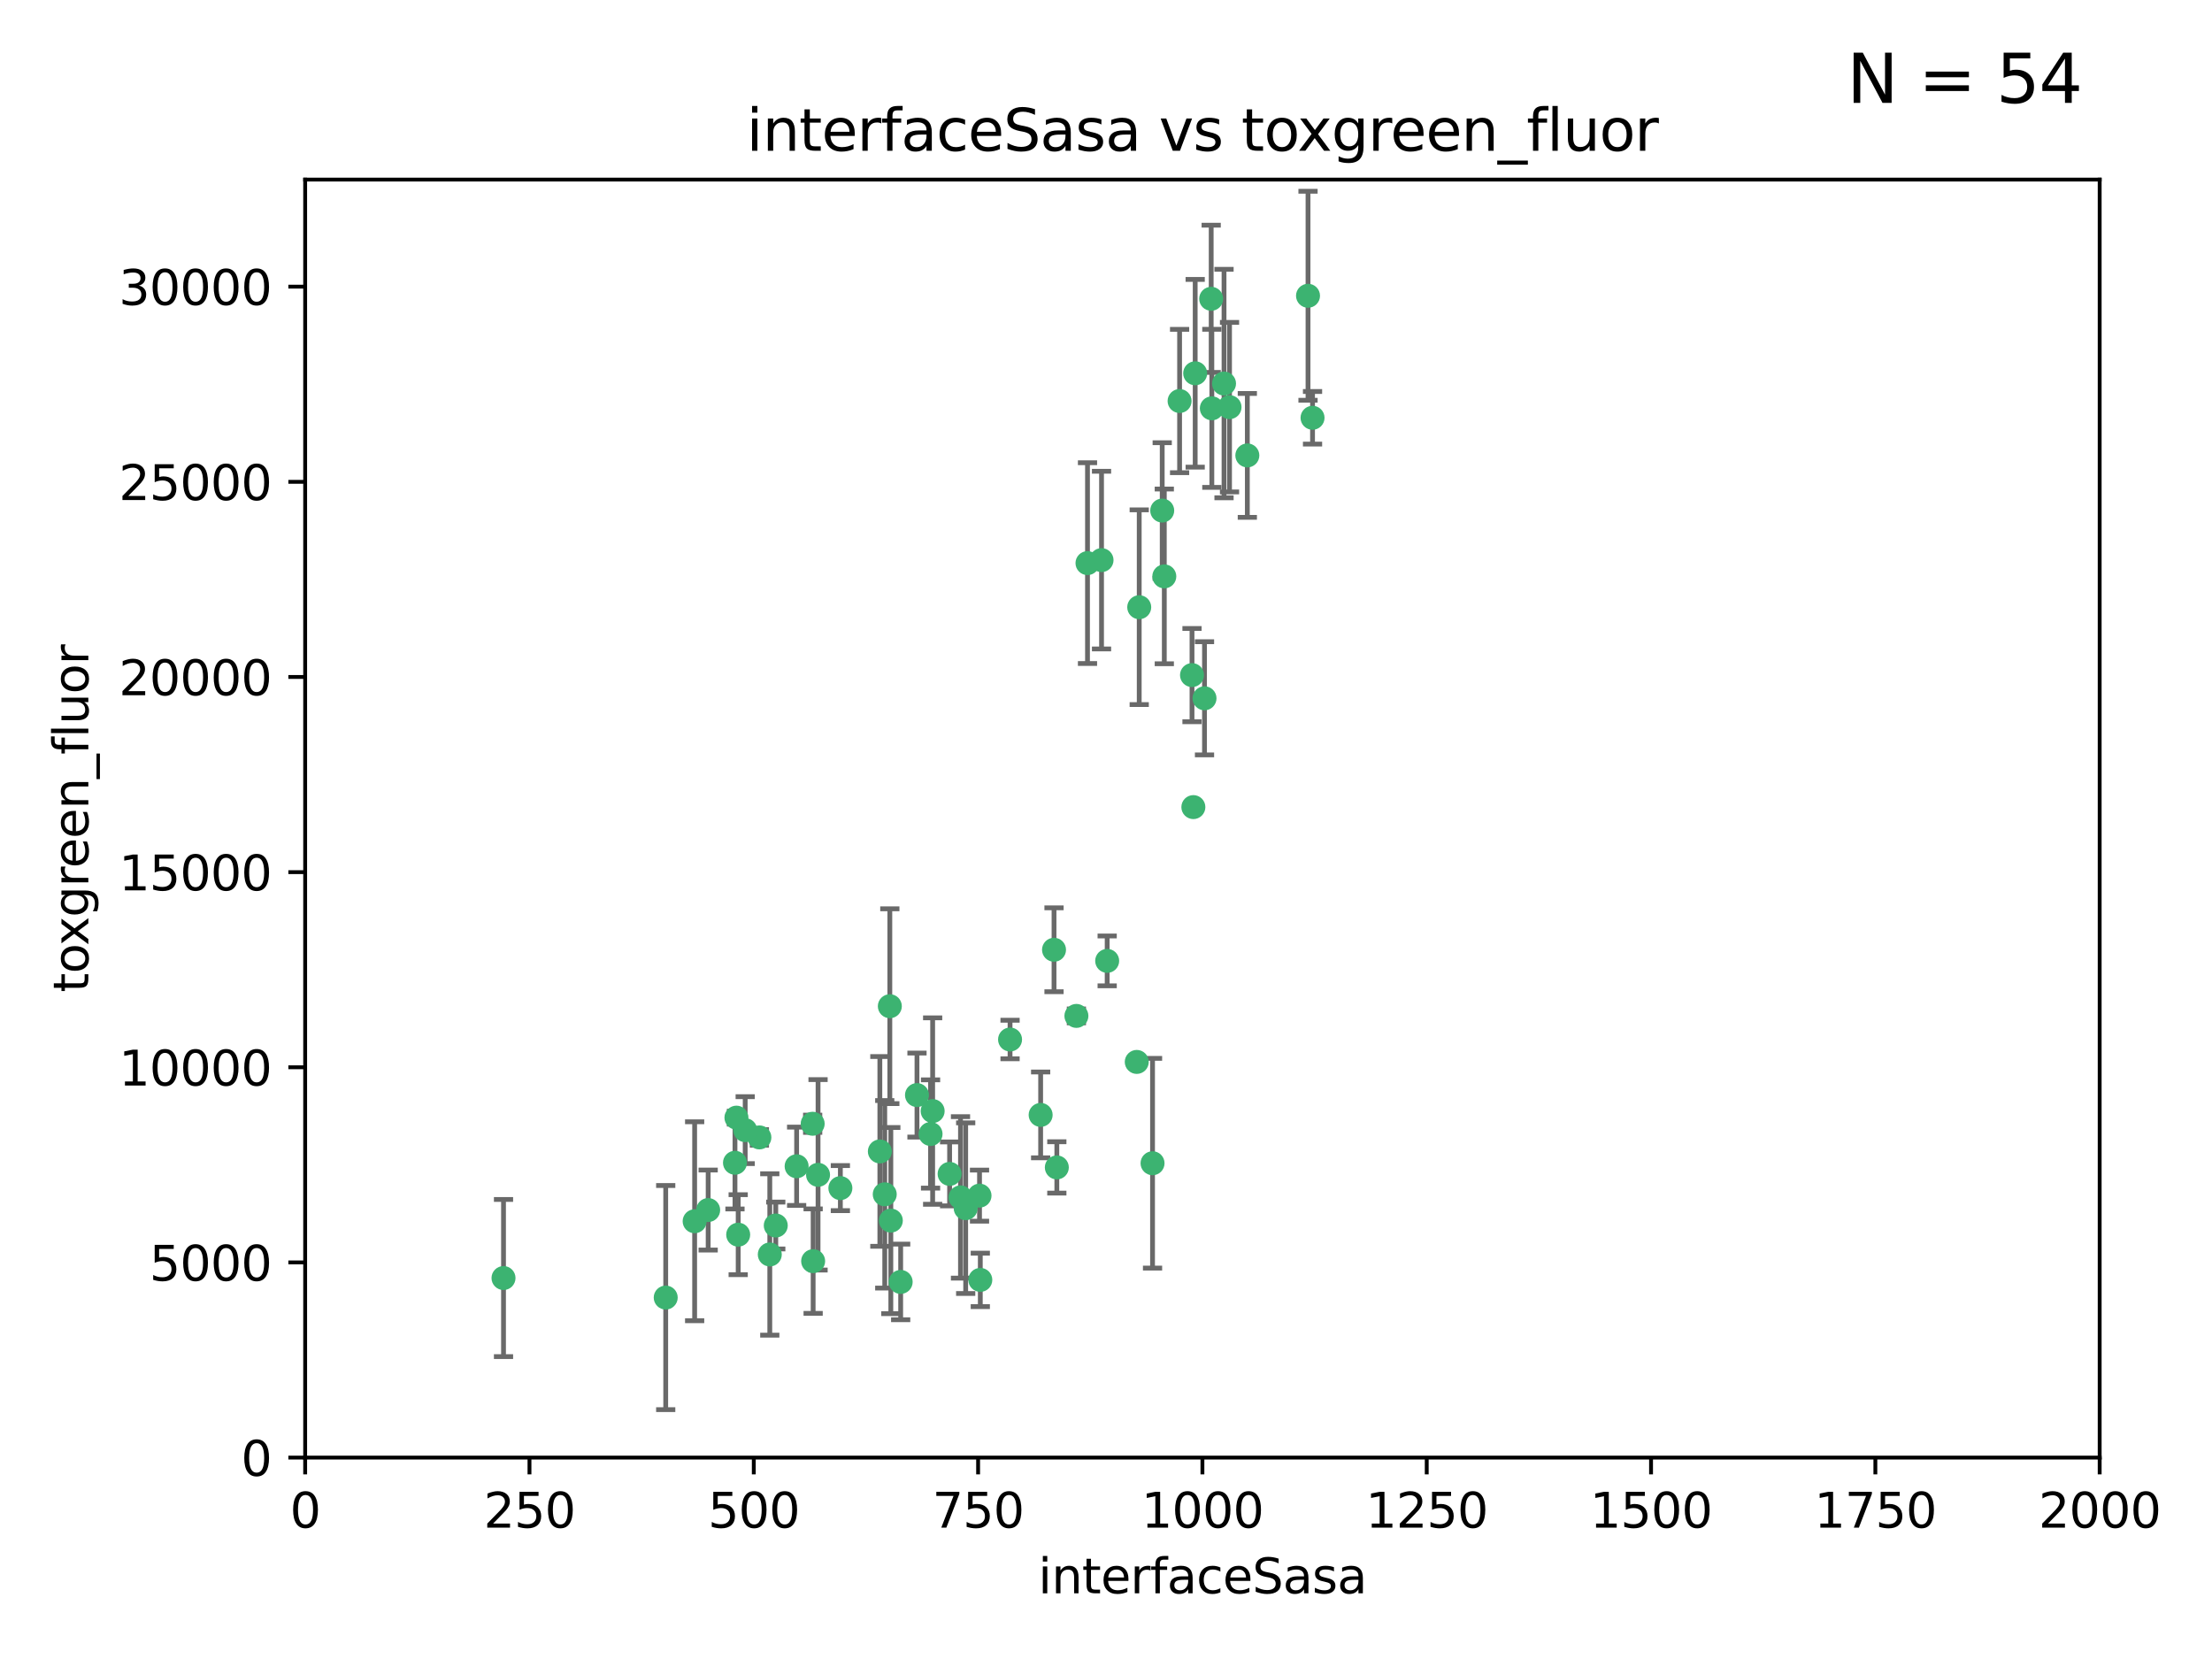 <?xml version="1.0" encoding="utf-8" standalone="no"?>
<!DOCTYPE svg PUBLIC "-//W3C//DTD SVG 1.1//EN"
  "http://www.w3.org/Graphics/SVG/1.1/DTD/svg11.dtd">
<svg xmlns:xlink="http://www.w3.org/1999/xlink" width="460.8pt" height="345.6pt" viewBox="0 0 460.8 345.6" xmlns="http://www.w3.org/2000/svg" version="1.1">
 <defs>
  <style type="text/css">*{stroke-linejoin: round; stroke-linecap: butt}</style>
 </defs>
 <g id="figure_1">
  <g id="patch_1">
   <path d="M 0 345.6 
L 460.8 345.6 
L 460.8 0 
L 0 0 
z
" style="fill: #ffffff"/>
  </g>
  <g id="axes_1">
   <g id="patch_2">
    <path d="M 63.571 303.64 
L 437.4 303.64 
L 437.4 37.411 
L 63.571 37.411 
z
" style="fill: #ffffff"/>
   </g>
   <g id="PathCollection_1">
    <defs>
     <path id="ma8e0137830" d="M 0 1.118 
C 0.297 1.118 0.581 1 0.791 0.791 
C 1 0.581 1.118 0.297 1.118 0 
C 1.118 -0.297 1 -0.581 0.791 -0.791 
C 0.581 -1 0.297 -1.118 0 -1.118 
C -0.297 -1.118 -0.581 -1 -0.791 -0.791 
C -1 -0.581 -1.118 -0.297 -1.118 0 
C -1.118 0.297 -1 0.581 -0.791 0.791 
C -0.581 1 -0.297 1.118 0 1.118 
z
" style="stroke: #3cb371"/>
    </defs>
    <g clip-path="url(#p3d134bf6c6)">
     <use xlink:href="#ma8e0137830" x="272.484" y="61.614" style="fill: #3cb371; stroke: #3cb371"/>
     <use xlink:href="#ma8e0137830" x="242.11" y="106.358" style="fill: #3cb371; stroke: #3cb371"/>
     <use xlink:href="#ma8e0137830" x="252.448" y="85.062" style="fill: #3cb371; stroke: #3cb371"/>
     <use xlink:href="#ma8e0137830" x="254.987" y="79.9" style="fill: #3cb371; stroke: #3cb371"/>
     <use xlink:href="#ma8e0137830" x="273.426" y="87.031" style="fill: #3cb371; stroke: #3cb371"/>
     <use xlink:href="#ma8e0137830" x="250.921" y="145.468" style="fill: #3cb371; stroke: #3cb371"/>
     <use xlink:href="#ma8e0137830" x="229.469" y="116.682" style="fill: #3cb371; stroke: #3cb371"/>
     <use xlink:href="#ma8e0137830" x="226.546" y="117.306" style="fill: #3cb371; stroke: #3cb371"/>
     <use xlink:href="#ma8e0137830" x="252.312" y="62.244" style="fill: #3cb371; stroke: #3cb371"/>
     <use xlink:href="#ma8e0137830" x="230.645" y="200.168" style="fill: #3cb371; stroke: #3cb371"/>
     <use xlink:href="#ma8e0137830" x="259.843" y="94.872" style="fill: #3cb371; stroke: #3cb371"/>
     <use xlink:href="#ma8e0137830" x="248.317" y="140.634" style="fill: #3cb371; stroke: #3cb371"/>
     <use xlink:href="#ma8e0137830" x="242.546" y="120.071" style="fill: #3cb371; stroke: #3cb371"/>
     <use xlink:href="#ma8e0137830" x="248.979" y="77.763" style="fill: #3cb371; stroke: #3cb371"/>
     <use xlink:href="#ma8e0137830" x="256.134" y="84.817" style="fill: #3cb371; stroke: #3cb371"/>
     <use xlink:href="#ma8e0137830" x="245.731" y="83.54" style="fill: #3cb371; stroke: #3cb371"/>
     <use xlink:href="#ma8e0137830" x="240.095" y="242.324" style="fill: #3cb371; stroke: #3cb371"/>
     <use xlink:href="#ma8e0137830" x="219.572" y="197.854" style="fill: #3cb371; stroke: #3cb371"/>
     <use xlink:href="#ma8e0137830" x="224.235" y="211.632" style="fill: #3cb371; stroke: #3cb371"/>
     <use xlink:href="#ma8e0137830" x="237.321" y="126.494" style="fill: #3cb371; stroke: #3cb371"/>
     <use xlink:href="#ma8e0137830" x="216.785" y="232.256" style="fill: #3cb371; stroke: #3cb371"/>
     <use xlink:href="#ma8e0137830" x="220.157" y="243.195" style="fill: #3cb371; stroke: #3cb371"/>
     <use xlink:href="#ma8e0137830" x="160.361" y="261.328" style="fill: #3cb371; stroke: #3cb371"/>
     <use xlink:href="#ma8e0137830" x="248.6" y="168.134" style="fill: #3cb371; stroke: #3cb371"/>
     <use xlink:href="#ma8e0137830" x="236.807" y="221.217" style="fill: #3cb371; stroke: #3cb371"/>
     <use xlink:href="#ma8e0137830" x="183.29" y="239.862" style="fill: #3cb371; stroke: #3cb371"/>
     <use xlink:href="#ma8e0137830" x="204.215" y="266.625" style="fill: #3cb371; stroke: #3cb371"/>
     <use xlink:href="#ma8e0137830" x="184.309" y="248.797" style="fill: #3cb371; stroke: #3cb371"/>
     <use xlink:href="#ma8e0137830" x="201.17" y="251.686" style="fill: #3cb371; stroke: #3cb371"/>
     <use xlink:href="#ma8e0137830" x="197.821" y="244.545" style="fill: #3cb371; stroke: #3cb371"/>
     <use xlink:href="#ma8e0137830" x="175.066" y="247.505" style="fill: #3cb371; stroke: #3cb371"/>
     <use xlink:href="#ma8e0137830" x="193.852" y="236.229" style="fill: #3cb371; stroke: #3cb371"/>
     <use xlink:href="#ma8e0137830" x="158.193" y="236.943" style="fill: #3cb371; stroke: #3cb371"/>
     <use xlink:href="#ma8e0137830" x="191.024" y="228.123" style="fill: #3cb371; stroke: #3cb371"/>
     <use xlink:href="#ma8e0137830" x="170.415" y="244.739" style="fill: #3cb371; stroke: #3cb371"/>
     <use xlink:href="#ma8e0137830" x="185.576" y="254.269" style="fill: #3cb371; stroke: #3cb371"/>
     <use xlink:href="#ma8e0137830" x="161.606" y="255.298" style="fill: #3cb371; stroke: #3cb371"/>
     <use xlink:href="#ma8e0137830" x="210.413" y="216.55" style="fill: #3cb371; stroke: #3cb371"/>
     <use xlink:href="#ma8e0137830" x="169.294" y="234.099" style="fill: #3cb371; stroke: #3cb371"/>
     <use xlink:href="#ma8e0137830" x="147.524" y="252.073" style="fill: #3cb371; stroke: #3cb371"/>
     <use xlink:href="#ma8e0137830" x="187.626" y="267.05" style="fill: #3cb371; stroke: #3cb371"/>
     <use xlink:href="#ma8e0137830" x="194.288" y="231.454" style="fill: #3cb371; stroke: #3cb371"/>
     <use xlink:href="#ma8e0137830" x="155.238" y="235.431" style="fill: #3cb371; stroke: #3cb371"/>
     <use xlink:href="#ma8e0137830" x="153.778" y="257.206" style="fill: #3cb371; stroke: #3cb371"/>
     <use xlink:href="#ma8e0137830" x="200.09" y="249.438" style="fill: #3cb371; stroke: #3cb371"/>
     <use xlink:href="#ma8e0137830" x="169.393" y="262.719" style="fill: #3cb371; stroke: #3cb371"/>
     <use xlink:href="#ma8e0137830" x="138.681" y="270.307" style="fill: #3cb371; stroke: #3cb371"/>
     <use xlink:href="#ma8e0137830" x="204.052" y="249.072" style="fill: #3cb371; stroke: #3cb371"/>
     <use xlink:href="#ma8e0137830" x="144.707" y="254.408" style="fill: #3cb371; stroke: #3cb371"/>
     <use xlink:href="#ma8e0137830" x="104.891" y="266.237" style="fill: #3cb371; stroke: #3cb371"/>
     <use xlink:href="#ma8e0137830" x="165.952" y="242.954" style="fill: #3cb371; stroke: #3cb371"/>
     <use xlink:href="#ma8e0137830" x="185.368" y="209.613" style="fill: #3cb371; stroke: #3cb371"/>
     <use xlink:href="#ma8e0137830" x="153.109" y="242.227" style="fill: #3cb371; stroke: #3cb371"/>
     <use xlink:href="#ma8e0137830" x="153.414" y="232.825" style="fill: #3cb371; stroke: #3cb371"/>
    </g>
   </g>
   <g id="matplotlib.axis_1">
    <g id="xtick_1">
     <g id="line2d_1">
      <defs>
       <path id="ma36bcf8db3" d="M 0 0 
L 0 3.5 
" style="stroke: #000000; stroke-width: 0.8"/>
      </defs>
      <g>
       <use xlink:href="#ma36bcf8db3" x="63.571" y="303.64" style="stroke: #000000; stroke-width: 0.8"/>
      </g>
     </g>
     <g id="text_1">
      <!-- 0 -->
      <g transform="translate(60.39 318.238)scale(0.1 -0.1)">
       <defs>
        <path id="DejaVuSans-30" d="M 2034 4250 
Q 1547 4250 1301 3770 
Q 1056 3291 1056 2328 
Q 1056 1369 1301 889 
Q 1547 409 2034 409 
Q 2525 409 2770 889 
Q 3016 1369 3016 2328 
Q 3016 3291 2770 3770 
Q 2525 4250 2034 4250 
z
M 2034 4750 
Q 2819 4750 3233 4129 
Q 3647 3509 3647 2328 
Q 3647 1150 3233 529 
Q 2819 -91 2034 -91 
Q 1250 -91 836 529 
Q 422 1150 422 2328 
Q 422 3509 836 4129 
Q 1250 4750 2034 4750 
z
" transform="scale(0.016)"/>
       </defs>
       <use xlink:href="#DejaVuSans-30"/>
      </g>
     </g>
    </g>
    <g id="xtick_2">
     <g id="line2d_2">
      <g>
       <use xlink:href="#ma36bcf8db3" x="110.3" y="303.64" style="stroke: #000000; stroke-width: 0.8"/>
      </g>
     </g>
     <g id="text_2">
      <!-- 250 -->
      <g transform="translate(100.756 318.238)scale(0.1 -0.1)">
       <defs>
        <path id="DejaVuSans-32" d="M 1228 531 
L 3431 531 
L 3431 0 
L 469 0 
L 469 531 
Q 828 903 1448 1529 
Q 2069 2156 2228 2338 
Q 2531 2678 2651 2914 
Q 2772 3150 2772 3378 
Q 2772 3750 2511 3984 
Q 2250 4219 1831 4219 
Q 1534 4219 1204 4116 
Q 875 4013 500 3803 
L 500 4441 
Q 881 4594 1212 4672 
Q 1544 4750 1819 4750 
Q 2544 4750 2975 4387 
Q 3406 4025 3406 3419 
Q 3406 3131 3298 2873 
Q 3191 2616 2906 2266 
Q 2828 2175 2409 1742 
Q 1991 1309 1228 531 
z
" transform="scale(0.016)"/>
        <path id="DejaVuSans-35" d="M 691 4666 
L 3169 4666 
L 3169 4134 
L 1269 4134 
L 1269 2991 
Q 1406 3038 1543 3061 
Q 1681 3084 1819 3084 
Q 2600 3084 3056 2656 
Q 3513 2228 3513 1497 
Q 3513 744 3044 326 
Q 2575 -91 1722 -91 
Q 1428 -91 1123 -41 
Q 819 9 494 109 
L 494 744 
Q 775 591 1075 516 
Q 1375 441 1709 441 
Q 2250 441 2565 725 
Q 2881 1009 2881 1497 
Q 2881 1984 2565 2268 
Q 2250 2553 1709 2553 
Q 1456 2553 1204 2497 
Q 953 2441 691 2322 
L 691 4666 
z
" transform="scale(0.016)"/>
       </defs>
       <use xlink:href="#DejaVuSans-32"/>
       <use xlink:href="#DejaVuSans-35" x="63.623"/>
       <use xlink:href="#DejaVuSans-30" x="127.246"/>
      </g>
     </g>
    </g>
    <g id="xtick_3">
     <g id="line2d_3">
      <g>
       <use xlink:href="#ma36bcf8db3" x="157.028" y="303.64" style="stroke: #000000; stroke-width: 0.8"/>
      </g>
     </g>
     <g id="text_3">
      <!-- 500 -->
      <g transform="translate(147.485 318.238)scale(0.1 -0.1)">
       <use xlink:href="#DejaVuSans-35"/>
       <use xlink:href="#DejaVuSans-30" x="63.623"/>
       <use xlink:href="#DejaVuSans-30" x="127.246"/>
      </g>
     </g>
    </g>
    <g id="xtick_4">
     <g id="line2d_4">
      <g>
       <use xlink:href="#ma36bcf8db3" x="203.757" y="303.64" style="stroke: #000000; stroke-width: 0.8"/>
      </g>
     </g>
     <g id="text_4">
      <!-- 750 -->
      <g transform="translate(194.213 318.238)scale(0.1 -0.1)">
       <defs>
        <path id="DejaVuSans-37" d="M 525 4666 
L 3525 4666 
L 3525 4397 
L 1831 0 
L 1172 0 
L 2766 4134 
L 525 4134 
L 525 4666 
z
" transform="scale(0.016)"/>
       </defs>
       <use xlink:href="#DejaVuSans-37"/>
       <use xlink:href="#DejaVuSans-35" x="63.623"/>
       <use xlink:href="#DejaVuSans-30" x="127.246"/>
      </g>
     </g>
    </g>
    <g id="xtick_5">
     <g id="line2d_5">
      <g>
       <use xlink:href="#ma36bcf8db3" x="250.486" y="303.64" style="stroke: #000000; stroke-width: 0.8"/>
      </g>
     </g>
     <g id="text_5">
      <!-- 1000 -->
      <g transform="translate(237.761 318.238)scale(0.1 -0.1)">
       <defs>
        <path id="DejaVuSans-31" d="M 794 531 
L 1825 531 
L 1825 4091 
L 703 3866 
L 703 4441 
L 1819 4666 
L 2450 4666 
L 2450 531 
L 3481 531 
L 3481 0 
L 794 0 
L 794 531 
z
" transform="scale(0.016)"/>
       </defs>
       <use xlink:href="#DejaVuSans-31"/>
       <use xlink:href="#DejaVuSans-30" x="63.623"/>
       <use xlink:href="#DejaVuSans-30" x="127.246"/>
       <use xlink:href="#DejaVuSans-30" x="190.869"/>
      </g>
     </g>
    </g>
    <g id="xtick_6">
     <g id="line2d_6">
      <g>
       <use xlink:href="#ma36bcf8db3" x="297.214" y="303.64" style="stroke: #000000; stroke-width: 0.8"/>
      </g>
     </g>
     <g id="text_6">
      <!-- 1250 -->
      <g transform="translate(284.489 318.238)scale(0.1 -0.1)">
       <use xlink:href="#DejaVuSans-31"/>
       <use xlink:href="#DejaVuSans-32" x="63.623"/>
       <use xlink:href="#DejaVuSans-35" x="127.246"/>
       <use xlink:href="#DejaVuSans-30" x="190.869"/>
      </g>
     </g>
    </g>
    <g id="xtick_7">
     <g id="line2d_7">
      <g>
       <use xlink:href="#ma36bcf8db3" x="343.943" y="303.64" style="stroke: #000000; stroke-width: 0.8"/>
      </g>
     </g>
     <g id="text_7">
      <!-- 1500 -->
      <g transform="translate(331.218 318.238)scale(0.1 -0.1)">
       <use xlink:href="#DejaVuSans-31"/>
       <use xlink:href="#DejaVuSans-35" x="63.623"/>
       <use xlink:href="#DejaVuSans-30" x="127.246"/>
       <use xlink:href="#DejaVuSans-30" x="190.869"/>
      </g>
     </g>
    </g>
    <g id="xtick_8">
     <g id="line2d_8">
      <g>
       <use xlink:href="#ma36bcf8db3" x="390.671" y="303.64" style="stroke: #000000; stroke-width: 0.8"/>
      </g>
     </g>
     <g id="text_8">
      <!-- 1750 -->
      <g transform="translate(377.946 318.238)scale(0.1 -0.1)">
       <use xlink:href="#DejaVuSans-31"/>
       <use xlink:href="#DejaVuSans-37" x="63.623"/>
       <use xlink:href="#DejaVuSans-35" x="127.246"/>
       <use xlink:href="#DejaVuSans-30" x="190.869"/>
      </g>
     </g>
    </g>
    <g id="xtick_9">
     <g id="line2d_9">
      <g>
       <use xlink:href="#ma36bcf8db3" x="437.4" y="303.64" style="stroke: #000000; stroke-width: 0.8"/>
      </g>
     </g>
     <g id="text_9">
      <!-- 2000 -->
      <g transform="translate(424.675 318.238)scale(0.1 -0.1)">
       <use xlink:href="#DejaVuSans-32"/>
       <use xlink:href="#DejaVuSans-30" x="63.623"/>
       <use xlink:href="#DejaVuSans-30" x="127.246"/>
       <use xlink:href="#DejaVuSans-30" x="190.869"/>
      </g>
     </g>
    </g>
    <g id="text_10">
     <!-- interfaceSasa -->
     <g transform="translate(216.279 331.917)scale(0.1 -0.1)">
      <defs>
       <path id="DejaVuSans-69" d="M 603 3500 
L 1178 3500 
L 1178 0 
L 603 0 
L 603 3500 
z
M 603 4863 
L 1178 4863 
L 1178 4134 
L 603 4134 
L 603 4863 
z
" transform="scale(0.016)"/>
       <path id="DejaVuSans-6e" d="M 3513 2113 
L 3513 0 
L 2938 0 
L 2938 2094 
Q 2938 2591 2744 2837 
Q 2550 3084 2163 3084 
Q 1697 3084 1428 2787 
Q 1159 2491 1159 1978 
L 1159 0 
L 581 0 
L 581 3500 
L 1159 3500 
L 1159 2956 
Q 1366 3272 1645 3428 
Q 1925 3584 2291 3584 
Q 2894 3584 3203 3211 
Q 3513 2838 3513 2113 
z
" transform="scale(0.016)"/>
       <path id="DejaVuSans-74" d="M 1172 4494 
L 1172 3500 
L 2356 3500 
L 2356 3053 
L 1172 3053 
L 1172 1153 
Q 1172 725 1289 603 
Q 1406 481 1766 481 
L 2356 481 
L 2356 0 
L 1766 0 
Q 1100 0 847 248 
Q 594 497 594 1153 
L 594 3053 
L 172 3053 
L 172 3500 
L 594 3500 
L 594 4494 
L 1172 4494 
z
" transform="scale(0.016)"/>
       <path id="DejaVuSans-65" d="M 3597 1894 
L 3597 1613 
L 953 1613 
Q 991 1019 1311 708 
Q 1631 397 2203 397 
Q 2534 397 2845 478 
Q 3156 559 3463 722 
L 3463 178 
Q 3153 47 2828 -22 
Q 2503 -91 2169 -91 
Q 1331 -91 842 396 
Q 353 884 353 1716 
Q 353 2575 817 3079 
Q 1281 3584 2069 3584 
Q 2775 3584 3186 3129 
Q 3597 2675 3597 1894 
z
M 3022 2063 
Q 3016 2534 2758 2815 
Q 2500 3097 2075 3097 
Q 1594 3097 1305 2825 
Q 1016 2553 972 2059 
L 3022 2063 
z
" transform="scale(0.016)"/>
       <path id="DejaVuSans-72" d="M 2631 2963 
Q 2534 3019 2420 3045 
Q 2306 3072 2169 3072 
Q 1681 3072 1420 2755 
Q 1159 2438 1159 1844 
L 1159 0 
L 581 0 
L 581 3500 
L 1159 3500 
L 1159 2956 
Q 1341 3275 1631 3429 
Q 1922 3584 2338 3584 
Q 2397 3584 2469 3576 
Q 2541 3569 2628 3553 
L 2631 2963 
z
" transform="scale(0.016)"/>
       <path id="DejaVuSans-66" d="M 2375 4863 
L 2375 4384 
L 1825 4384 
Q 1516 4384 1395 4259 
Q 1275 4134 1275 3809 
L 1275 3500 
L 2222 3500 
L 2222 3053 
L 1275 3053 
L 1275 0 
L 697 0 
L 697 3053 
L 147 3053 
L 147 3500 
L 697 3500 
L 697 3744 
Q 697 4328 969 4595 
Q 1241 4863 1831 4863 
L 2375 4863 
z
" transform="scale(0.016)"/>
       <path id="DejaVuSans-61" d="M 2194 1759 
Q 1497 1759 1228 1600 
Q 959 1441 959 1056 
Q 959 750 1161 570 
Q 1363 391 1709 391 
Q 2188 391 2477 730 
Q 2766 1069 2766 1631 
L 2766 1759 
L 2194 1759 
z
M 3341 1997 
L 3341 0 
L 2766 0 
L 2766 531 
Q 2569 213 2275 61 
Q 1981 -91 1556 -91 
Q 1019 -91 701 211 
Q 384 513 384 1019 
Q 384 1609 779 1909 
Q 1175 2209 1959 2209 
L 2766 2209 
L 2766 2266 
Q 2766 2663 2505 2880 
Q 2244 3097 1772 3097 
Q 1472 3097 1187 3025 
Q 903 2953 641 2809 
L 641 3341 
Q 956 3463 1253 3523 
Q 1550 3584 1831 3584 
Q 2591 3584 2966 3190 
Q 3341 2797 3341 1997 
z
" transform="scale(0.016)"/>
       <path id="DejaVuSans-63" d="M 3122 3366 
L 3122 2828 
Q 2878 2963 2633 3030 
Q 2388 3097 2138 3097 
Q 1578 3097 1268 2742 
Q 959 2388 959 1747 
Q 959 1106 1268 751 
Q 1578 397 2138 397 
Q 2388 397 2633 464 
Q 2878 531 3122 666 
L 3122 134 
Q 2881 22 2623 -34 
Q 2366 -91 2075 -91 
Q 1284 -91 818 406 
Q 353 903 353 1747 
Q 353 2603 823 3093 
Q 1294 3584 2113 3584 
Q 2378 3584 2631 3529 
Q 2884 3475 3122 3366 
z
" transform="scale(0.016)"/>
       <path id="DejaVuSans-53" d="M 3425 4513 
L 3425 3897 
Q 3066 4069 2747 4153 
Q 2428 4238 2131 4238 
Q 1616 4238 1336 4038 
Q 1056 3838 1056 3469 
Q 1056 3159 1242 3001 
Q 1428 2844 1947 2747 
L 2328 2669 
Q 3034 2534 3370 2195 
Q 3706 1856 3706 1288 
Q 3706 609 3251 259 
Q 2797 -91 1919 -91 
Q 1588 -91 1214 -16 
Q 841 59 441 206 
L 441 856 
Q 825 641 1194 531 
Q 1563 422 1919 422 
Q 2459 422 2753 634 
Q 3047 847 3047 1241 
Q 3047 1584 2836 1778 
Q 2625 1972 2144 2069 
L 1759 2144 
Q 1053 2284 737 2584 
Q 422 2884 422 3419 
Q 422 4038 858 4394 
Q 1294 4750 2059 4750 
Q 2388 4750 2728 4690 
Q 3069 4631 3425 4513 
z
" transform="scale(0.016)"/>
       <path id="DejaVuSans-73" d="M 2834 3397 
L 2834 2853 
Q 2591 2978 2328 3040 
Q 2066 3103 1784 3103 
Q 1356 3103 1142 2972 
Q 928 2841 928 2578 
Q 928 2378 1081 2264 
Q 1234 2150 1697 2047 
L 1894 2003 
Q 2506 1872 2764 1633 
Q 3022 1394 3022 966 
Q 3022 478 2636 193 
Q 2250 -91 1575 -91 
Q 1294 -91 989 -36 
Q 684 19 347 128 
L 347 722 
Q 666 556 975 473 
Q 1284 391 1588 391 
Q 1994 391 2212 530 
Q 2431 669 2431 922 
Q 2431 1156 2273 1281 
Q 2116 1406 1581 1522 
L 1381 1569 
Q 847 1681 609 1914 
Q 372 2147 372 2553 
Q 372 3047 722 3315 
Q 1072 3584 1716 3584 
Q 2034 3584 2315 3537 
Q 2597 3491 2834 3397 
z
" transform="scale(0.016)"/>
      </defs>
      <use xlink:href="#DejaVuSans-69"/>
      <use xlink:href="#DejaVuSans-6e" x="27.783"/>
      <use xlink:href="#DejaVuSans-74" x="91.162"/>
      <use xlink:href="#DejaVuSans-65" x="130.371"/>
      <use xlink:href="#DejaVuSans-72" x="191.895"/>
      <use xlink:href="#DejaVuSans-66" x="233.008"/>
      <use xlink:href="#DejaVuSans-61" x="268.213"/>
      <use xlink:href="#DejaVuSans-63" x="329.492"/>
      <use xlink:href="#DejaVuSans-65" x="384.473"/>
      <use xlink:href="#DejaVuSans-53" x="445.996"/>
      <use xlink:href="#DejaVuSans-61" x="509.473"/>
      <use xlink:href="#DejaVuSans-73" x="570.752"/>
      <use xlink:href="#DejaVuSans-61" x="622.852"/>
     </g>
    </g>
   </g>
   <g id="matplotlib.axis_2">
    <g id="ytick_1">
     <g id="line2d_10">
      <defs>
       <path id="m6372f0b900" d="M 0 0 
L -3.5 0 
" style="stroke: #000000; stroke-width: 0.8"/>
      </defs>
      <g>
       <use xlink:href="#m6372f0b900" x="63.571" y="303.64" style="stroke: #000000; stroke-width: 0.8"/>
      </g>
     </g>
     <g id="text_11">
      <!-- 0 -->
      <g transform="translate(50.209 307.439)scale(0.1 -0.1)">
       <use xlink:href="#DejaVuSans-30"/>
      </g>
     </g>
    </g>
    <g id="ytick_2">
     <g id="line2d_11">
      <g>
       <use xlink:href="#m6372f0b900" x="63.571" y="262.986" style="stroke: #000000; stroke-width: 0.8"/>
      </g>
     </g>
     <g id="text_12">
      <!-- 5000 -->
      <g transform="translate(31.121 266.786)scale(0.1 -0.1)">
       <use xlink:href="#DejaVuSans-35"/>
       <use xlink:href="#DejaVuSans-30" x="63.623"/>
       <use xlink:href="#DejaVuSans-30" x="127.246"/>
       <use xlink:href="#DejaVuSans-30" x="190.869"/>
      </g>
     </g>
    </g>
    <g id="ytick_3">
     <g id="line2d_12">
      <g>
       <use xlink:href="#m6372f0b900" x="63.571" y="222.333" style="stroke: #000000; stroke-width: 0.8"/>
      </g>
     </g>
     <g id="text_13">
      <!-- 10000 -->
      <g transform="translate(24.759 226.132)scale(0.1 -0.1)">
       <use xlink:href="#DejaVuSans-31"/>
       <use xlink:href="#DejaVuSans-30" x="63.623"/>
       <use xlink:href="#DejaVuSans-30" x="127.246"/>
       <use xlink:href="#DejaVuSans-30" x="190.869"/>
       <use xlink:href="#DejaVuSans-30" x="254.492"/>
      </g>
     </g>
    </g>
    <g id="ytick_4">
     <g id="line2d_13">
      <g>
       <use xlink:href="#m6372f0b900" x="63.571" y="181.679" style="stroke: #000000; stroke-width: 0.8"/>
      </g>
     </g>
     <g id="text_14">
      <!-- 15000 -->
      <g transform="translate(24.759 185.478)scale(0.1 -0.1)">
       <use xlink:href="#DejaVuSans-31"/>
       <use xlink:href="#DejaVuSans-35" x="63.623"/>
       <use xlink:href="#DejaVuSans-30" x="127.246"/>
       <use xlink:href="#DejaVuSans-30" x="190.869"/>
       <use xlink:href="#DejaVuSans-30" x="254.492"/>
      </g>
     </g>
    </g>
    <g id="ytick_5">
     <g id="line2d_14">
      <g>
       <use xlink:href="#m6372f0b900" x="63.571" y="141.026" style="stroke: #000000; stroke-width: 0.8"/>
      </g>
     </g>
     <g id="text_15">
      <!-- 20000 -->
      <g transform="translate(24.759 144.825)scale(0.1 -0.1)">
       <use xlink:href="#DejaVuSans-32"/>
       <use xlink:href="#DejaVuSans-30" x="63.623"/>
       <use xlink:href="#DejaVuSans-30" x="127.246"/>
       <use xlink:href="#DejaVuSans-30" x="190.869"/>
       <use xlink:href="#DejaVuSans-30" x="254.492"/>
      </g>
     </g>
    </g>
    <g id="ytick_6">
     <g id="line2d_15">
      <g>
       <use xlink:href="#m6372f0b900" x="63.571" y="100.372" style="stroke: #000000; stroke-width: 0.8"/>
      </g>
     </g>
     <g id="text_16">
      <!-- 25000 -->
      <g transform="translate(24.759 104.171)scale(0.1 -0.1)">
       <use xlink:href="#DejaVuSans-32"/>
       <use xlink:href="#DejaVuSans-35" x="63.623"/>
       <use xlink:href="#DejaVuSans-30" x="127.246"/>
       <use xlink:href="#DejaVuSans-30" x="190.869"/>
       <use xlink:href="#DejaVuSans-30" x="254.492"/>
      </g>
     </g>
    </g>
    <g id="ytick_7">
     <g id="line2d_16">
      <g>
       <use xlink:href="#m6372f0b900" x="63.571" y="59.718" style="stroke: #000000; stroke-width: 0.8"/>
      </g>
     </g>
     <g id="text_17">
      <!-- 30000 -->
      <g transform="translate(24.759 63.518)scale(0.1 -0.1)">
       <defs>
        <path id="DejaVuSans-33" d="M 2597 2516 
Q 3050 2419 3304 2112 
Q 3559 1806 3559 1356 
Q 3559 666 3084 287 
Q 2609 -91 1734 -91 
Q 1441 -91 1130 -33 
Q 819 25 488 141 
L 488 750 
Q 750 597 1062 519 
Q 1375 441 1716 441 
Q 2309 441 2620 675 
Q 2931 909 2931 1356 
Q 2931 1769 2642 2001 
Q 2353 2234 1838 2234 
L 1294 2234 
L 1294 2753 
L 1863 2753 
Q 2328 2753 2575 2939 
Q 2822 3125 2822 3475 
Q 2822 3834 2567 4026 
Q 2313 4219 1838 4219 
Q 1578 4219 1281 4162 
Q 984 4106 628 3988 
L 628 4550 
Q 988 4650 1302 4700 
Q 1616 4750 1894 4750 
Q 2613 4750 3031 4423 
Q 3450 4097 3450 3541 
Q 3450 3153 3228 2886 
Q 3006 2619 2597 2516 
z
" transform="scale(0.016)"/>
       </defs>
       <use xlink:href="#DejaVuSans-33"/>
       <use xlink:href="#DejaVuSans-30" x="63.623"/>
       <use xlink:href="#DejaVuSans-30" x="127.246"/>
       <use xlink:href="#DejaVuSans-30" x="190.869"/>
       <use xlink:href="#DejaVuSans-30" x="254.492"/>
      </g>
     </g>
    </g>
    <g id="text_18">
     <!-- toxgreen_fluor -->
     <g transform="translate(18.401 206.72)rotate(-90)scale(0.1 -0.1)">
      <defs>
       <path id="DejaVuSans-6f" d="M 1959 3097 
Q 1497 3097 1228 2736 
Q 959 2375 959 1747 
Q 959 1119 1226 758 
Q 1494 397 1959 397 
Q 2419 397 2687 759 
Q 2956 1122 2956 1747 
Q 2956 2369 2687 2733 
Q 2419 3097 1959 3097 
z
M 1959 3584 
Q 2709 3584 3137 3096 
Q 3566 2609 3566 1747 
Q 3566 888 3137 398 
Q 2709 -91 1959 -91 
Q 1206 -91 779 398 
Q 353 888 353 1747 
Q 353 2609 779 3096 
Q 1206 3584 1959 3584 
z
" transform="scale(0.016)"/>
       <path id="DejaVuSans-78" d="M 3513 3500 
L 2247 1797 
L 3578 0 
L 2900 0 
L 1881 1375 
L 863 0 
L 184 0 
L 1544 1831 
L 300 3500 
L 978 3500 
L 1906 2253 
L 2834 3500 
L 3513 3500 
z
" transform="scale(0.016)"/>
       <path id="DejaVuSans-67" d="M 2906 1791 
Q 2906 2416 2648 2759 
Q 2391 3103 1925 3103 
Q 1463 3103 1205 2759 
Q 947 2416 947 1791 
Q 947 1169 1205 825 
Q 1463 481 1925 481 
Q 2391 481 2648 825 
Q 2906 1169 2906 1791 
z
M 3481 434 
Q 3481 -459 3084 -895 
Q 2688 -1331 1869 -1331 
Q 1566 -1331 1297 -1286 
Q 1028 -1241 775 -1147 
L 775 -588 
Q 1028 -725 1275 -790 
Q 1522 -856 1778 -856 
Q 2344 -856 2625 -561 
Q 2906 -266 2906 331 
L 2906 616 
Q 2728 306 2450 153 
Q 2172 0 1784 0 
Q 1141 0 747 490 
Q 353 981 353 1791 
Q 353 2603 747 3093 
Q 1141 3584 1784 3584 
Q 2172 3584 2450 3431 
Q 2728 3278 2906 2969 
L 2906 3500 
L 3481 3500 
L 3481 434 
z
" transform="scale(0.016)"/>
       <path id="DejaVuSans-5f" d="M 3263 -1063 
L 3263 -1509 
L -63 -1509 
L -63 -1063 
L 3263 -1063 
z
" transform="scale(0.016)"/>
       <path id="DejaVuSans-6c" d="M 603 4863 
L 1178 4863 
L 1178 0 
L 603 0 
L 603 4863 
z
" transform="scale(0.016)"/>
       <path id="DejaVuSans-75" d="M 544 1381 
L 544 3500 
L 1119 3500 
L 1119 1403 
Q 1119 906 1312 657 
Q 1506 409 1894 409 
Q 2359 409 2629 706 
Q 2900 1003 2900 1516 
L 2900 3500 
L 3475 3500 
L 3475 0 
L 2900 0 
L 2900 538 
Q 2691 219 2414 64 
Q 2138 -91 1772 -91 
Q 1169 -91 856 284 
Q 544 659 544 1381 
z
M 1991 3584 
L 1991 3584 
z
" transform="scale(0.016)"/>
      </defs>
      <use xlink:href="#DejaVuSans-74"/>
      <use xlink:href="#DejaVuSans-6f" x="39.209"/>
      <use xlink:href="#DejaVuSans-78" x="97.266"/>
      <use xlink:href="#DejaVuSans-67" x="156.445"/>
      <use xlink:href="#DejaVuSans-72" x="219.922"/>
      <use xlink:href="#DejaVuSans-65" x="258.785"/>
      <use xlink:href="#DejaVuSans-65" x="320.309"/>
      <use xlink:href="#DejaVuSans-6e" x="381.832"/>
      <use xlink:href="#DejaVuSans-5f" x="445.211"/>
      <use xlink:href="#DejaVuSans-66" x="495.211"/>
      <use xlink:href="#DejaVuSans-6c" x="530.416"/>
      <use xlink:href="#DejaVuSans-75" x="558.199"/>
      <use xlink:href="#DejaVuSans-6f" x="621.578"/>
      <use xlink:href="#DejaVuSans-72" x="682.76"/>
     </g>
    </g>
   </g>
   <g id="LineCollection_1">
    <path d="M 272.484 83.38 
L 272.484 39.848 
" clip-path="url(#p3d134bf6c6)" style="fill: none; stroke: #696969"/>
    <path d="M 242.11 120.489 
L 242.11 92.227 
" clip-path="url(#p3d134bf6c6)" style="fill: none; stroke: #696969"/>
    <path d="M 252.448 101.528 
L 252.448 68.595 
" clip-path="url(#p3d134bf6c6)" style="fill: none; stroke: #696969"/>
    <path d="M 254.987 103.698 
L 254.987 56.102 
" clip-path="url(#p3d134bf6c6)" style="fill: none; stroke: #696969"/>
    <path d="M 273.426 92.506 
L 273.426 81.557 
" clip-path="url(#p3d134bf6c6)" style="fill: none; stroke: #696969"/>
    <path d="M 250.921 157.254 
L 250.921 133.683 
" clip-path="url(#p3d134bf6c6)" style="fill: none; stroke: #696969"/>
    <path d="M 229.469 135.19 
L 229.469 98.175 
" clip-path="url(#p3d134bf6c6)" style="fill: none; stroke: #696969"/>
    <path d="M 226.546 138.218 
L 226.546 96.393 
" clip-path="url(#p3d134bf6c6)" style="fill: none; stroke: #696969"/>
    <path d="M 252.312 77.579 
L 252.312 46.91 
" clip-path="url(#p3d134bf6c6)" style="fill: none; stroke: #696969"/>
    <path d="M 230.645 205.359 
L 230.645 194.977 
" clip-path="url(#p3d134bf6c6)" style="fill: none; stroke: #696969"/>
    <path d="M 259.843 107.775 
L 259.843 81.969 
" clip-path="url(#p3d134bf6c6)" style="fill: none; stroke: #696969"/>
    <path d="M 248.317 150.349 
L 248.317 130.92 
" clip-path="url(#p3d134bf6c6)" style="fill: none; stroke: #696969"/>
    <path d="M 242.546 138.271 
L 242.546 101.87 
" clip-path="url(#p3d134bf6c6)" style="fill: none; stroke: #696969"/>
    <path d="M 248.979 97.317 
L 248.979 58.209 
" clip-path="url(#p3d134bf6c6)" style="fill: none; stroke: #696969"/>
    <path d="M 256.134 102.476 
L 256.134 67.157 
" clip-path="url(#p3d134bf6c6)" style="fill: none; stroke: #696969"/>
    <path d="M 245.731 98.468 
L 245.731 68.613 
" clip-path="url(#p3d134bf6c6)" style="fill: none; stroke: #696969"/>
    <path d="M 240.095 264.166 
L 240.095 220.481 
" clip-path="url(#p3d134bf6c6)" style="fill: none; stroke: #696969"/>
    <path d="M 219.572 206.59 
L 219.572 189.118 
" clip-path="url(#p3d134bf6c6)" style="fill: none; stroke: #696969"/>
    <path d="M 224.235 213.084 
L 224.235 210.18 
" clip-path="url(#p3d134bf6c6)" style="fill: none; stroke: #696969"/>
    <path d="M 237.321 146.774 
L 237.321 106.214 
" clip-path="url(#p3d134bf6c6)" style="fill: none; stroke: #696969"/>
    <path d="M 216.785 241.194 
L 216.785 223.317 
" clip-path="url(#p3d134bf6c6)" style="fill: none; stroke: #696969"/>
    <path d="M 220.157 248.545 
L 220.157 237.845 
" clip-path="url(#p3d134bf6c6)" style="fill: none; stroke: #696969"/>
    <path d="M 160.361 278.138 
L 160.361 244.518 
" clip-path="url(#p3d134bf6c6)" style="fill: none; stroke: #696969"/>
    <path d="M 248.6 168.892 
L 248.6 167.376 
" clip-path="url(#p3d134bf6c6)" style="fill: none; stroke: #696969"/>
    <path d="M 236.807 222.051 
L 236.807 220.383 
" clip-path="url(#p3d134bf6c6)" style="fill: none; stroke: #696969"/>
    <path d="M 183.29 259.624 
L 183.29 220.1 
" clip-path="url(#p3d134bf6c6)" style="fill: none; stroke: #696969"/>
    <path d="M 204.215 272.192 
L 204.215 261.058 
" clip-path="url(#p3d134bf6c6)" style="fill: none; stroke: #696969"/>
    <path d="M 184.309 268.328 
L 184.309 229.266 
" clip-path="url(#p3d134bf6c6)" style="fill: none; stroke: #696969"/>
    <path d="M 201.17 269.46 
L 201.17 233.912 
" clip-path="url(#p3d134bf6c6)" style="fill: none; stroke: #696969"/>
    <path d="M 197.821 251.202 
L 197.821 237.887 
" clip-path="url(#p3d134bf6c6)" style="fill: none; stroke: #696969"/>
    <path d="M 175.066 252.2 
L 175.066 242.809 
" clip-path="url(#p3d134bf6c6)" style="fill: none; stroke: #696969"/>
    <path d="M 193.852 247.506 
L 193.852 224.952 
" clip-path="url(#p3d134bf6c6)" style="fill: none; stroke: #696969"/>
    <path d="M 158.193 238.573 
L 158.193 235.313 
" clip-path="url(#p3d134bf6c6)" style="fill: none; stroke: #696969"/>
    <path d="M 191.024 236.876 
L 191.024 219.369 
" clip-path="url(#p3d134bf6c6)" style="fill: none; stroke: #696969"/>
    <path d="M 170.415 264.575 
L 170.415 224.902 
" clip-path="url(#p3d134bf6c6)" style="fill: none; stroke: #696969"/>
    <path d="M 185.576 273.656 
L 185.576 234.881 
" clip-path="url(#p3d134bf6c6)" style="fill: none; stroke: #696969"/>
    <path d="M 161.606 260.179 
L 161.606 250.417 
" clip-path="url(#p3d134bf6c6)" style="fill: none; stroke: #696969"/>
    <path d="M 210.413 220.567 
L 210.413 212.534 
" clip-path="url(#p3d134bf6c6)" style="fill: none; stroke: #696969"/>
    <path d="M 169.294 235.898 
L 169.294 232.3 
" clip-path="url(#p3d134bf6c6)" style="fill: none; stroke: #696969"/>
    <path d="M 147.524 260.406 
L 147.524 243.74 
" clip-path="url(#p3d134bf6c6)" style="fill: none; stroke: #696969"/>
    <path d="M 187.626 274.924 
L 187.626 259.176 
" clip-path="url(#p3d134bf6c6)" style="fill: none; stroke: #696969"/>
    <path d="M 194.288 250.871 
L 194.288 212.037 
" clip-path="url(#p3d134bf6c6)" style="fill: none; stroke: #696969"/>
    <path d="M 155.238 242.403 
L 155.238 228.458 
" clip-path="url(#p3d134bf6c6)" style="fill: none; stroke: #696969"/>
    <path d="M 153.778 265.54 
L 153.778 248.873 
" clip-path="url(#p3d134bf6c6)" style="fill: none; stroke: #696969"/>
    <path d="M 200.09 266.257 
L 200.09 232.619 
" clip-path="url(#p3d134bf6c6)" style="fill: none; stroke: #696969"/>
    <path d="M 169.393 273.599 
L 169.393 251.839 
" clip-path="url(#p3d134bf6c6)" style="fill: none; stroke: #696969"/>
    <path d="M 138.681 293.652 
L 138.681 246.963 
" clip-path="url(#p3d134bf6c6)" style="fill: none; stroke: #696969"/>
    <path d="M 204.052 254.396 
L 204.052 243.748 
" clip-path="url(#p3d134bf6c6)" style="fill: none; stroke: #696969"/>
    <path d="M 144.707 275.128 
L 144.707 233.688 
" clip-path="url(#p3d134bf6c6)" style="fill: none; stroke: #696969"/>
    <path d="M 104.891 282.602 
L 104.891 249.872 
" clip-path="url(#p3d134bf6c6)" style="fill: none; stroke: #696969"/>
    <path d="M 165.952 251.109 
L 165.952 234.798 
" clip-path="url(#p3d134bf6c6)" style="fill: none; stroke: #696969"/>
    <path d="M 185.368 229.904 
L 185.368 189.322 
" clip-path="url(#p3d134bf6c6)" style="fill: none; stroke: #696969"/>
    <path d="M 153.109 251.85 
L 153.109 232.604 
" clip-path="url(#p3d134bf6c6)" style="fill: none; stroke: #696969"/>
    <path d="M 153.414 234.174 
L 153.414 231.476 
" clip-path="url(#p3d134bf6c6)" style="fill: none; stroke: #696969"/>
   </g>
   <g id="line2d_17">
    <defs>
     <path id="meddf3bb229" d="M 2 0 
L -2 -0 
" style="stroke: #696969"/>
    </defs>
    <g clip-path="url(#p3d134bf6c6)">
     <use xlink:href="#meddf3bb229" x="272.484" y="83.38" style="fill: #696969; stroke: #696969"/>
     <use xlink:href="#meddf3bb229" x="242.11" y="120.489" style="fill: #696969; stroke: #696969"/>
     <use xlink:href="#meddf3bb229" x="252.448" y="101.528" style="fill: #696969; stroke: #696969"/>
     <use xlink:href="#meddf3bb229" x="254.987" y="103.698" style="fill: #696969; stroke: #696969"/>
     <use xlink:href="#meddf3bb229" x="273.426" y="92.506" style="fill: #696969; stroke: #696969"/>
     <use xlink:href="#meddf3bb229" x="250.921" y="157.254" style="fill: #696969; stroke: #696969"/>
     <use xlink:href="#meddf3bb229" x="229.469" y="135.19" style="fill: #696969; stroke: #696969"/>
     <use xlink:href="#meddf3bb229" x="226.546" y="138.218" style="fill: #696969; stroke: #696969"/>
     <use xlink:href="#meddf3bb229" x="252.312" y="77.579" style="fill: #696969; stroke: #696969"/>
     <use xlink:href="#meddf3bb229" x="230.645" y="205.359" style="fill: #696969; stroke: #696969"/>
     <use xlink:href="#meddf3bb229" x="259.843" y="107.775" style="fill: #696969; stroke: #696969"/>
     <use xlink:href="#meddf3bb229" x="248.317" y="150.349" style="fill: #696969; stroke: #696969"/>
     <use xlink:href="#meddf3bb229" x="242.546" y="138.271" style="fill: #696969; stroke: #696969"/>
     <use xlink:href="#meddf3bb229" x="248.979" y="97.317" style="fill: #696969; stroke: #696969"/>
     <use xlink:href="#meddf3bb229" x="256.134" y="102.476" style="fill: #696969; stroke: #696969"/>
     <use xlink:href="#meddf3bb229" x="245.731" y="98.468" style="fill: #696969; stroke: #696969"/>
     <use xlink:href="#meddf3bb229" x="240.095" y="264.166" style="fill: #696969; stroke: #696969"/>
     <use xlink:href="#meddf3bb229" x="219.572" y="206.59" style="fill: #696969; stroke: #696969"/>
     <use xlink:href="#meddf3bb229" x="224.235" y="213.084" style="fill: #696969; stroke: #696969"/>
     <use xlink:href="#meddf3bb229" x="237.321" y="146.774" style="fill: #696969; stroke: #696969"/>
     <use xlink:href="#meddf3bb229" x="216.785" y="241.194" style="fill: #696969; stroke: #696969"/>
     <use xlink:href="#meddf3bb229" x="220.157" y="248.545" style="fill: #696969; stroke: #696969"/>
     <use xlink:href="#meddf3bb229" x="160.361" y="278.138" style="fill: #696969; stroke: #696969"/>
     <use xlink:href="#meddf3bb229" x="248.6" y="168.892" style="fill: #696969; stroke: #696969"/>
     <use xlink:href="#meddf3bb229" x="236.807" y="222.051" style="fill: #696969; stroke: #696969"/>
     <use xlink:href="#meddf3bb229" x="183.29" y="259.624" style="fill: #696969; stroke: #696969"/>
     <use xlink:href="#meddf3bb229" x="204.215" y="272.192" style="fill: #696969; stroke: #696969"/>
     <use xlink:href="#meddf3bb229" x="184.309" y="268.328" style="fill: #696969; stroke: #696969"/>
     <use xlink:href="#meddf3bb229" x="201.17" y="269.46" style="fill: #696969; stroke: #696969"/>
     <use xlink:href="#meddf3bb229" x="197.821" y="251.202" style="fill: #696969; stroke: #696969"/>
     <use xlink:href="#meddf3bb229" x="175.066" y="252.2" style="fill: #696969; stroke: #696969"/>
     <use xlink:href="#meddf3bb229" x="193.852" y="247.506" style="fill: #696969; stroke: #696969"/>
     <use xlink:href="#meddf3bb229" x="158.193" y="238.573" style="fill: #696969; stroke: #696969"/>
     <use xlink:href="#meddf3bb229" x="191.024" y="236.876" style="fill: #696969; stroke: #696969"/>
     <use xlink:href="#meddf3bb229" x="170.415" y="264.575" style="fill: #696969; stroke: #696969"/>
     <use xlink:href="#meddf3bb229" x="185.576" y="273.656" style="fill: #696969; stroke: #696969"/>
     <use xlink:href="#meddf3bb229" x="161.606" y="260.179" style="fill: #696969; stroke: #696969"/>
     <use xlink:href="#meddf3bb229" x="210.413" y="220.567" style="fill: #696969; stroke: #696969"/>
     <use xlink:href="#meddf3bb229" x="169.294" y="235.898" style="fill: #696969; stroke: #696969"/>
     <use xlink:href="#meddf3bb229" x="147.524" y="260.406" style="fill: #696969; stroke: #696969"/>
     <use xlink:href="#meddf3bb229" x="187.626" y="274.924" style="fill: #696969; stroke: #696969"/>
     <use xlink:href="#meddf3bb229" x="194.288" y="250.871" style="fill: #696969; stroke: #696969"/>
     <use xlink:href="#meddf3bb229" x="155.238" y="242.403" style="fill: #696969; stroke: #696969"/>
     <use xlink:href="#meddf3bb229" x="153.778" y="265.54" style="fill: #696969; stroke: #696969"/>
     <use xlink:href="#meddf3bb229" x="200.09" y="266.257" style="fill: #696969; stroke: #696969"/>
     <use xlink:href="#meddf3bb229" x="169.393" y="273.599" style="fill: #696969; stroke: #696969"/>
     <use xlink:href="#meddf3bb229" x="138.681" y="293.652" style="fill: #696969; stroke: #696969"/>
     <use xlink:href="#meddf3bb229" x="204.052" y="254.396" style="fill: #696969; stroke: #696969"/>
     <use xlink:href="#meddf3bb229" x="144.707" y="275.128" style="fill: #696969; stroke: #696969"/>
     <use xlink:href="#meddf3bb229" x="104.891" y="282.602" style="fill: #696969; stroke: #696969"/>
     <use xlink:href="#meddf3bb229" x="165.952" y="251.109" style="fill: #696969; stroke: #696969"/>
     <use xlink:href="#meddf3bb229" x="185.368" y="229.904" style="fill: #696969; stroke: #696969"/>
     <use xlink:href="#meddf3bb229" x="153.109" y="251.85" style="fill: #696969; stroke: #696969"/>
     <use xlink:href="#meddf3bb229" x="153.414" y="234.174" style="fill: #696969; stroke: #696969"/>
    </g>
   </g>
   <g id="line2d_18">
    <g clip-path="url(#p3d134bf6c6)">
     <use xlink:href="#meddf3bb229" x="272.484" y="39.848" style="fill: #696969; stroke: #696969"/>
     <use xlink:href="#meddf3bb229" x="242.11" y="92.227" style="fill: #696969; stroke: #696969"/>
     <use xlink:href="#meddf3bb229" x="252.448" y="68.595" style="fill: #696969; stroke: #696969"/>
     <use xlink:href="#meddf3bb229" x="254.987" y="56.102" style="fill: #696969; stroke: #696969"/>
     <use xlink:href="#meddf3bb229" x="273.426" y="81.557" style="fill: #696969; stroke: #696969"/>
     <use xlink:href="#meddf3bb229" x="250.921" y="133.683" style="fill: #696969; stroke: #696969"/>
     <use xlink:href="#meddf3bb229" x="229.469" y="98.175" style="fill: #696969; stroke: #696969"/>
     <use xlink:href="#meddf3bb229" x="226.546" y="96.393" style="fill: #696969; stroke: #696969"/>
     <use xlink:href="#meddf3bb229" x="252.312" y="46.91" style="fill: #696969; stroke: #696969"/>
     <use xlink:href="#meddf3bb229" x="230.645" y="194.977" style="fill: #696969; stroke: #696969"/>
     <use xlink:href="#meddf3bb229" x="259.843" y="81.969" style="fill: #696969; stroke: #696969"/>
     <use xlink:href="#meddf3bb229" x="248.317" y="130.92" style="fill: #696969; stroke: #696969"/>
     <use xlink:href="#meddf3bb229" x="242.546" y="101.87" style="fill: #696969; stroke: #696969"/>
     <use xlink:href="#meddf3bb229" x="248.979" y="58.209" style="fill: #696969; stroke: #696969"/>
     <use xlink:href="#meddf3bb229" x="256.134" y="67.157" style="fill: #696969; stroke: #696969"/>
     <use xlink:href="#meddf3bb229" x="245.731" y="68.613" style="fill: #696969; stroke: #696969"/>
     <use xlink:href="#meddf3bb229" x="240.095" y="220.481" style="fill: #696969; stroke: #696969"/>
     <use xlink:href="#meddf3bb229" x="219.572" y="189.118" style="fill: #696969; stroke: #696969"/>
     <use xlink:href="#meddf3bb229" x="224.235" y="210.18" style="fill: #696969; stroke: #696969"/>
     <use xlink:href="#meddf3bb229" x="237.321" y="106.214" style="fill: #696969; stroke: #696969"/>
     <use xlink:href="#meddf3bb229" x="216.785" y="223.317" style="fill: #696969; stroke: #696969"/>
     <use xlink:href="#meddf3bb229" x="220.157" y="237.845" style="fill: #696969; stroke: #696969"/>
     <use xlink:href="#meddf3bb229" x="160.361" y="244.518" style="fill: #696969; stroke: #696969"/>
     <use xlink:href="#meddf3bb229" x="248.6" y="167.376" style="fill: #696969; stroke: #696969"/>
     <use xlink:href="#meddf3bb229" x="236.807" y="220.383" style="fill: #696969; stroke: #696969"/>
     <use xlink:href="#meddf3bb229" x="183.29" y="220.1" style="fill: #696969; stroke: #696969"/>
     <use xlink:href="#meddf3bb229" x="204.215" y="261.058" style="fill: #696969; stroke: #696969"/>
     <use xlink:href="#meddf3bb229" x="184.309" y="229.266" style="fill: #696969; stroke: #696969"/>
     <use xlink:href="#meddf3bb229" x="201.17" y="233.912" style="fill: #696969; stroke: #696969"/>
     <use xlink:href="#meddf3bb229" x="197.821" y="237.887" style="fill: #696969; stroke: #696969"/>
     <use xlink:href="#meddf3bb229" x="175.066" y="242.809" style="fill: #696969; stroke: #696969"/>
     <use xlink:href="#meddf3bb229" x="193.852" y="224.952" style="fill: #696969; stroke: #696969"/>
     <use xlink:href="#meddf3bb229" x="158.193" y="235.313" style="fill: #696969; stroke: #696969"/>
     <use xlink:href="#meddf3bb229" x="191.024" y="219.369" style="fill: #696969; stroke: #696969"/>
     <use xlink:href="#meddf3bb229" x="170.415" y="224.902" style="fill: #696969; stroke: #696969"/>
     <use xlink:href="#meddf3bb229" x="185.576" y="234.881" style="fill: #696969; stroke: #696969"/>
     <use xlink:href="#meddf3bb229" x="161.606" y="250.417" style="fill: #696969; stroke: #696969"/>
     <use xlink:href="#meddf3bb229" x="210.413" y="212.534" style="fill: #696969; stroke: #696969"/>
     <use xlink:href="#meddf3bb229" x="169.294" y="232.3" style="fill: #696969; stroke: #696969"/>
     <use xlink:href="#meddf3bb229" x="147.524" y="243.74" style="fill: #696969; stroke: #696969"/>
     <use xlink:href="#meddf3bb229" x="187.626" y="259.176" style="fill: #696969; stroke: #696969"/>
     <use xlink:href="#meddf3bb229" x="194.288" y="212.037" style="fill: #696969; stroke: #696969"/>
     <use xlink:href="#meddf3bb229" x="155.238" y="228.458" style="fill: #696969; stroke: #696969"/>
     <use xlink:href="#meddf3bb229" x="153.778" y="248.873" style="fill: #696969; stroke: #696969"/>
     <use xlink:href="#meddf3bb229" x="200.09" y="232.619" style="fill: #696969; stroke: #696969"/>
     <use xlink:href="#meddf3bb229" x="169.393" y="251.839" style="fill: #696969; stroke: #696969"/>
     <use xlink:href="#meddf3bb229" x="138.681" y="246.963" style="fill: #696969; stroke: #696969"/>
     <use xlink:href="#meddf3bb229" x="204.052" y="243.748" style="fill: #696969; stroke: #696969"/>
     <use xlink:href="#meddf3bb229" x="144.707" y="233.688" style="fill: #696969; stroke: #696969"/>
     <use xlink:href="#meddf3bb229" x="104.891" y="249.872" style="fill: #696969; stroke: #696969"/>
     <use xlink:href="#meddf3bb229" x="165.952" y="234.798" style="fill: #696969; stroke: #696969"/>
     <use xlink:href="#meddf3bb229" x="185.368" y="189.322" style="fill: #696969; stroke: #696969"/>
     <use xlink:href="#meddf3bb229" x="153.109" y="232.604" style="fill: #696969; stroke: #696969"/>
     <use xlink:href="#meddf3bb229" x="153.414" y="231.476" style="fill: #696969; stroke: #696969"/>
    </g>
   </g>
   <g id="line2d_19">
    <defs>
     <path id="m0478ddcfc4" d="M 0 2 
C 0.53 2 1.039 1.789 1.414 1.414 
C 1.789 1.039 2 0.53 2 0 
C 2 -0.53 1.789 -1.039 1.414 -1.414 
C 1.039 -1.789 0.53 -2 0 -2 
C -0.53 -2 -1.039 -1.789 -1.414 -1.414 
C -1.789 -1.039 -2 -0.53 -2 0 
C -2 0.53 -1.789 1.039 -1.414 1.414 
C -1.039 1.789 -0.53 2 0 2 
z
" style="stroke: #3cb371"/>
    </defs>
    <g clip-path="url(#p3d134bf6c6)">
     <use xlink:href="#m0478ddcfc4" x="272.484" y="61.614" style="fill: #3cb371; stroke: #3cb371"/>
     <use xlink:href="#m0478ddcfc4" x="242.11" y="106.358" style="fill: #3cb371; stroke: #3cb371"/>
     <use xlink:href="#m0478ddcfc4" x="252.448" y="85.062" style="fill: #3cb371; stroke: #3cb371"/>
     <use xlink:href="#m0478ddcfc4" x="254.987" y="79.9" style="fill: #3cb371; stroke: #3cb371"/>
     <use xlink:href="#m0478ddcfc4" x="273.426" y="87.031" style="fill: #3cb371; stroke: #3cb371"/>
     <use xlink:href="#m0478ddcfc4" x="250.921" y="145.468" style="fill: #3cb371; stroke: #3cb371"/>
     <use xlink:href="#m0478ddcfc4" x="229.469" y="116.682" style="fill: #3cb371; stroke: #3cb371"/>
     <use xlink:href="#m0478ddcfc4" x="226.546" y="117.306" style="fill: #3cb371; stroke: #3cb371"/>
     <use xlink:href="#m0478ddcfc4" x="252.312" y="62.244" style="fill: #3cb371; stroke: #3cb371"/>
     <use xlink:href="#m0478ddcfc4" x="230.645" y="200.168" style="fill: #3cb371; stroke: #3cb371"/>
     <use xlink:href="#m0478ddcfc4" x="259.843" y="94.872" style="fill: #3cb371; stroke: #3cb371"/>
     <use xlink:href="#m0478ddcfc4" x="248.317" y="140.634" style="fill: #3cb371; stroke: #3cb371"/>
     <use xlink:href="#m0478ddcfc4" x="242.546" y="120.071" style="fill: #3cb371; stroke: #3cb371"/>
     <use xlink:href="#m0478ddcfc4" x="248.979" y="77.763" style="fill: #3cb371; stroke: #3cb371"/>
     <use xlink:href="#m0478ddcfc4" x="256.134" y="84.817" style="fill: #3cb371; stroke: #3cb371"/>
     <use xlink:href="#m0478ddcfc4" x="245.731" y="83.54" style="fill: #3cb371; stroke: #3cb371"/>
     <use xlink:href="#m0478ddcfc4" x="240.095" y="242.324" style="fill: #3cb371; stroke: #3cb371"/>
     <use xlink:href="#m0478ddcfc4" x="219.572" y="197.854" style="fill: #3cb371; stroke: #3cb371"/>
     <use xlink:href="#m0478ddcfc4" x="224.235" y="211.632" style="fill: #3cb371; stroke: #3cb371"/>
     <use xlink:href="#m0478ddcfc4" x="237.321" y="126.494" style="fill: #3cb371; stroke: #3cb371"/>
     <use xlink:href="#m0478ddcfc4" x="216.785" y="232.256" style="fill: #3cb371; stroke: #3cb371"/>
     <use xlink:href="#m0478ddcfc4" x="220.157" y="243.195" style="fill: #3cb371; stroke: #3cb371"/>
     <use xlink:href="#m0478ddcfc4" x="160.361" y="261.328" style="fill: #3cb371; stroke: #3cb371"/>
     <use xlink:href="#m0478ddcfc4" x="248.6" y="168.134" style="fill: #3cb371; stroke: #3cb371"/>
     <use xlink:href="#m0478ddcfc4" x="236.807" y="221.217" style="fill: #3cb371; stroke: #3cb371"/>
     <use xlink:href="#m0478ddcfc4" x="183.29" y="239.862" style="fill: #3cb371; stroke: #3cb371"/>
     <use xlink:href="#m0478ddcfc4" x="204.215" y="266.625" style="fill: #3cb371; stroke: #3cb371"/>
     <use xlink:href="#m0478ddcfc4" x="184.309" y="248.797" style="fill: #3cb371; stroke: #3cb371"/>
     <use xlink:href="#m0478ddcfc4" x="201.17" y="251.686" style="fill: #3cb371; stroke: #3cb371"/>
     <use xlink:href="#m0478ddcfc4" x="197.821" y="244.545" style="fill: #3cb371; stroke: #3cb371"/>
     <use xlink:href="#m0478ddcfc4" x="175.066" y="247.505" style="fill: #3cb371; stroke: #3cb371"/>
     <use xlink:href="#m0478ddcfc4" x="193.852" y="236.229" style="fill: #3cb371; stroke: #3cb371"/>
     <use xlink:href="#m0478ddcfc4" x="158.193" y="236.943" style="fill: #3cb371; stroke: #3cb371"/>
     <use xlink:href="#m0478ddcfc4" x="191.024" y="228.123" style="fill: #3cb371; stroke: #3cb371"/>
     <use xlink:href="#m0478ddcfc4" x="170.415" y="244.739" style="fill: #3cb371; stroke: #3cb371"/>
     <use xlink:href="#m0478ddcfc4" x="185.576" y="254.269" style="fill: #3cb371; stroke: #3cb371"/>
     <use xlink:href="#m0478ddcfc4" x="161.606" y="255.298" style="fill: #3cb371; stroke: #3cb371"/>
     <use xlink:href="#m0478ddcfc4" x="210.413" y="216.55" style="fill: #3cb371; stroke: #3cb371"/>
     <use xlink:href="#m0478ddcfc4" x="169.294" y="234.099" style="fill: #3cb371; stroke: #3cb371"/>
     <use xlink:href="#m0478ddcfc4" x="147.524" y="252.073" style="fill: #3cb371; stroke: #3cb371"/>
     <use xlink:href="#m0478ddcfc4" x="187.626" y="267.05" style="fill: #3cb371; stroke: #3cb371"/>
     <use xlink:href="#m0478ddcfc4" x="194.288" y="231.454" style="fill: #3cb371; stroke: #3cb371"/>
     <use xlink:href="#m0478ddcfc4" x="155.238" y="235.431" style="fill: #3cb371; stroke: #3cb371"/>
     <use xlink:href="#m0478ddcfc4" x="153.778" y="257.206" style="fill: #3cb371; stroke: #3cb371"/>
     <use xlink:href="#m0478ddcfc4" x="200.09" y="249.438" style="fill: #3cb371; stroke: #3cb371"/>
     <use xlink:href="#m0478ddcfc4" x="169.393" y="262.719" style="fill: #3cb371; stroke: #3cb371"/>
     <use xlink:href="#m0478ddcfc4" x="138.681" y="270.307" style="fill: #3cb371; stroke: #3cb371"/>
     <use xlink:href="#m0478ddcfc4" x="204.052" y="249.072" style="fill: #3cb371; stroke: #3cb371"/>
     <use xlink:href="#m0478ddcfc4" x="144.707" y="254.408" style="fill: #3cb371; stroke: #3cb371"/>
     <use xlink:href="#m0478ddcfc4" x="104.891" y="266.237" style="fill: #3cb371; stroke: #3cb371"/>
     <use xlink:href="#m0478ddcfc4" x="165.952" y="242.954" style="fill: #3cb371; stroke: #3cb371"/>
     <use xlink:href="#m0478ddcfc4" x="185.368" y="209.613" style="fill: #3cb371; stroke: #3cb371"/>
     <use xlink:href="#m0478ddcfc4" x="153.109" y="242.227" style="fill: #3cb371; stroke: #3cb371"/>
     <use xlink:href="#m0478ddcfc4" x="153.414" y="232.825" style="fill: #3cb371; stroke: #3cb371"/>
    </g>
   </g>
   <g id="patch_3">
    <path d="M 63.571 303.64 
L 63.571 37.411 
" style="fill: none; stroke: #000000; stroke-width: 0.8; stroke-linejoin: miter; stroke-linecap: square"/>
   </g>
   <g id="patch_4">
    <path d="M 437.4 303.64 
L 437.4 37.411 
" style="fill: none; stroke: #000000; stroke-width: 0.8; stroke-linejoin: miter; stroke-linecap: square"/>
   </g>
   <g id="patch_5">
    <path d="M 63.571 303.64 
L 437.4 303.64 
" style="fill: none; stroke: #000000; stroke-width: 0.8; stroke-linejoin: miter; stroke-linecap: square"/>
   </g>
   <g id="patch_6">
    <path d="M 63.571 37.411 
L 437.4 37.411 
" style="fill: none; stroke: #000000; stroke-width: 0.8; stroke-linejoin: miter; stroke-linecap: square"/>
   </g>
   <g id="text_19">
    <!-- N = 54 -->
    <g transform="translate(384.743 21.426)scale(0.14 -0.14)">
     <defs>
      <path id="DejaVuSans-4e" d="M 628 4666 
L 1478 4666 
L 3547 763 
L 3547 4666 
L 4159 4666 
L 4159 0 
L 3309 0 
L 1241 3903 
L 1241 0 
L 628 0 
L 628 4666 
z
" transform="scale(0.016)"/>
      <path id="DejaVuSans-20" transform="scale(0.016)"/>
      <path id="DejaVuSans-3d" d="M 678 2906 
L 4684 2906 
L 4684 2381 
L 678 2381 
L 678 2906 
z
M 678 1631 
L 4684 1631 
L 4684 1100 
L 678 1100 
L 678 1631 
z
" transform="scale(0.016)"/>
      <path id="DejaVuSans-34" d="M 2419 4116 
L 825 1625 
L 2419 1625 
L 2419 4116 
z
M 2253 4666 
L 3047 4666 
L 3047 1625 
L 3713 1625 
L 3713 1100 
L 3047 1100 
L 3047 0 
L 2419 0 
L 2419 1100 
L 313 1100 
L 313 1709 
L 2253 4666 
z
" transform="scale(0.016)"/>
     </defs>
     <use xlink:href="#DejaVuSans-4e"/>
     <use xlink:href="#DejaVuSans-20" x="74.805"/>
     <use xlink:href="#DejaVuSans-3d" x="106.592"/>
     <use xlink:href="#DejaVuSans-20" x="190.381"/>
     <use xlink:href="#DejaVuSans-35" x="222.168"/>
     <use xlink:href="#DejaVuSans-34" x="285.791"/>
    </g>
   </g>
   <g id="text_20">
    <!-- interfaceSasa vs toxgreen_fluor -->
    <g transform="translate(155.513 31.411)scale(0.12 -0.12)">
     <defs>
      <path id="DejaVuSans-76" d="M 191 3500 
L 800 3500 
L 1894 563 
L 2988 3500 
L 3597 3500 
L 2284 0 
L 1503 0 
L 191 3500 
z
" transform="scale(0.016)"/>
     </defs>
     <use xlink:href="#DejaVuSans-69"/>
     <use xlink:href="#DejaVuSans-6e" x="27.783"/>
     <use xlink:href="#DejaVuSans-74" x="91.162"/>
     <use xlink:href="#DejaVuSans-65" x="130.371"/>
     <use xlink:href="#DejaVuSans-72" x="191.895"/>
     <use xlink:href="#DejaVuSans-66" x="233.008"/>
     <use xlink:href="#DejaVuSans-61" x="268.213"/>
     <use xlink:href="#DejaVuSans-63" x="329.492"/>
     <use xlink:href="#DejaVuSans-65" x="384.473"/>
     <use xlink:href="#DejaVuSans-53" x="445.996"/>
     <use xlink:href="#DejaVuSans-61" x="509.473"/>
     <use xlink:href="#DejaVuSans-73" x="570.752"/>
     <use xlink:href="#DejaVuSans-61" x="622.852"/>
     <use xlink:href="#DejaVuSans-20" x="684.131"/>
     <use xlink:href="#DejaVuSans-76" x="715.918"/>
     <use xlink:href="#DejaVuSans-73" x="775.098"/>
     <use xlink:href="#DejaVuSans-20" x="827.197"/>
     <use xlink:href="#DejaVuSans-74" x="858.984"/>
     <use xlink:href="#DejaVuSans-6f" x="898.193"/>
     <use xlink:href="#DejaVuSans-78" x="956.25"/>
     <use xlink:href="#DejaVuSans-67" x="1015.43"/>
     <use xlink:href="#DejaVuSans-72" x="1078.906"/>
     <use xlink:href="#DejaVuSans-65" x="1117.77"/>
     <use xlink:href="#DejaVuSans-65" x="1179.293"/>
     <use xlink:href="#DejaVuSans-6e" x="1240.816"/>
     <use xlink:href="#DejaVuSans-5f" x="1304.195"/>
     <use xlink:href="#DejaVuSans-66" x="1354.195"/>
     <use xlink:href="#DejaVuSans-6c" x="1389.4"/>
     <use xlink:href="#DejaVuSans-75" x="1417.184"/>
     <use xlink:href="#DejaVuSans-6f" x="1480.562"/>
     <use xlink:href="#DejaVuSans-72" x="1541.744"/>
    </g>
   </g>
  </g>
 </g>
 <defs>
  <clipPath id="p3d134bf6c6">
   <rect x="63.571" y="37.411" width="373.829" height="266.229"/>
  </clipPath>
 </defs>
</svg>
